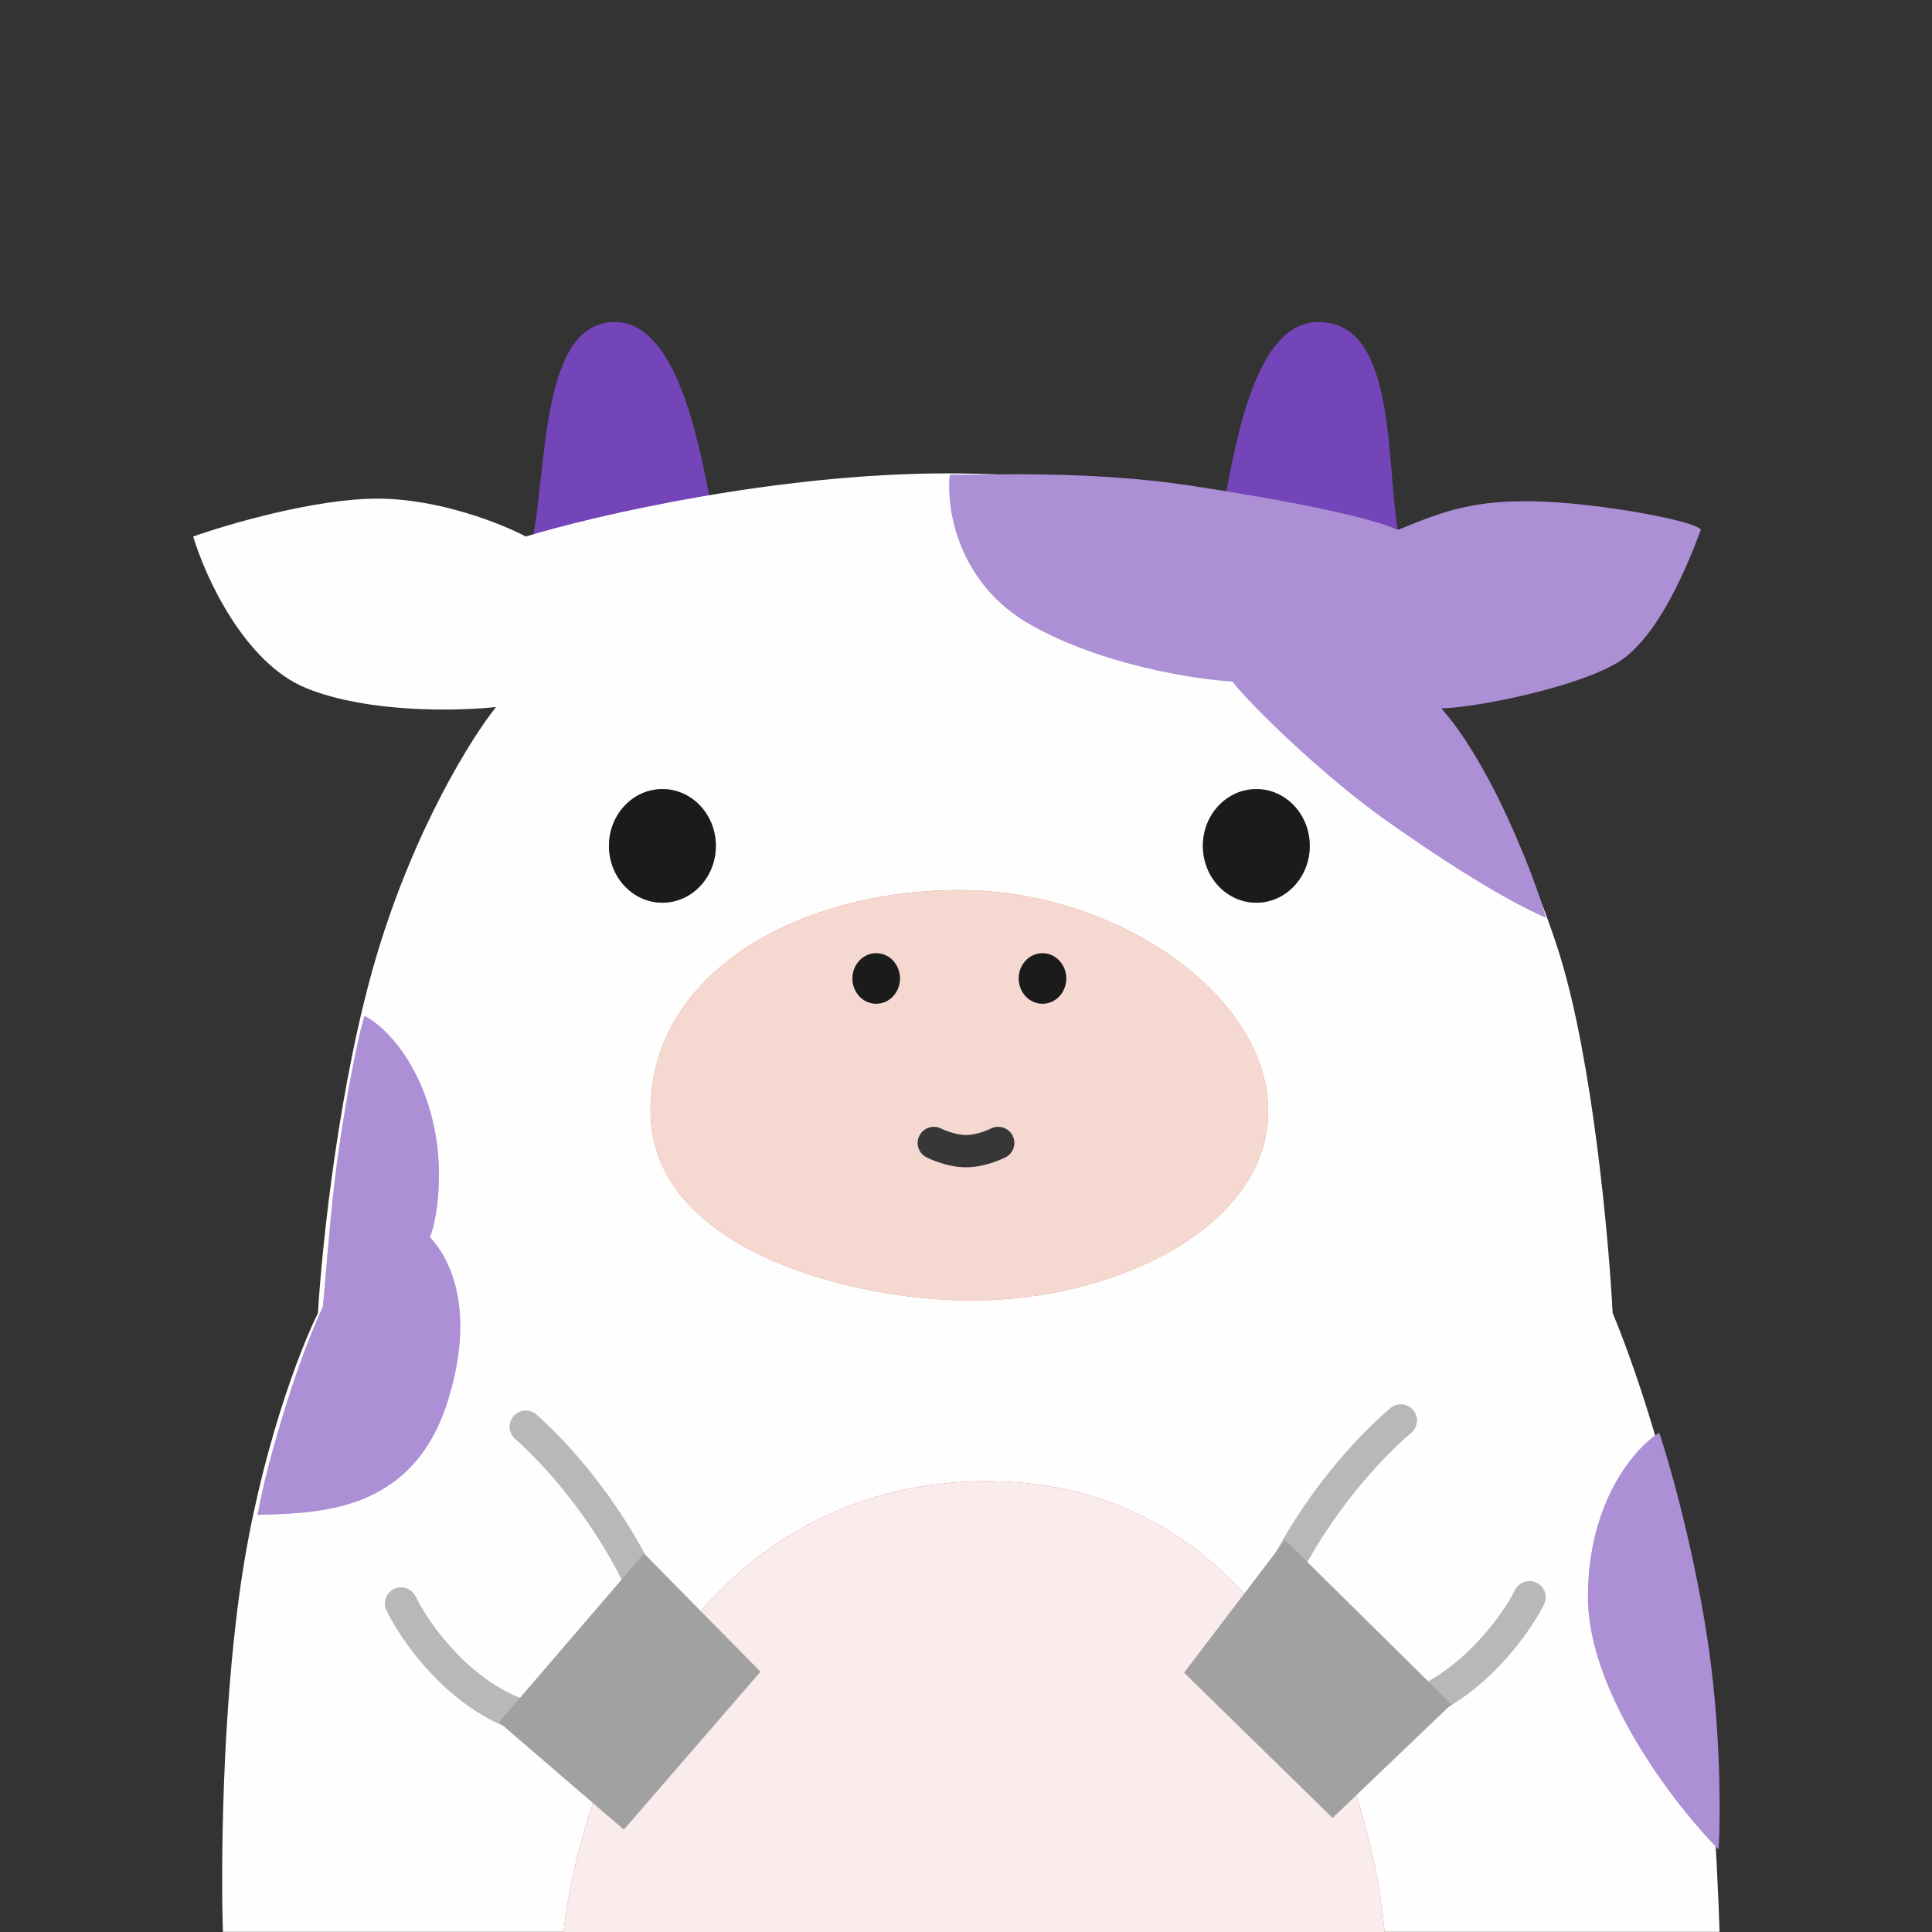 <svg width="120" height="120" viewBox="0 0 120 120" fill="none" xmlns="http://www.w3.org/2000/svg">
<rect x="0" y="0" width="120" height="120" fill="#333333" stroke="none"/>
<path d="M38.191 20C33.5 20 34.011 29.281 33.027 33.725L44.094 30.971C43.356 27.31 42 20 38.191 20Z" fill="#7445B8"/>
<path d="M81.882 20C86.959 20 85.992 29.28 86.959 33.724L76.081 30.971C76.806 27.311 78 20 81.882 20Z" fill="#7445B8"/>
<path d="M23.436 30.971C19.599 30.971 14.213 32.54 12 33.324C12.738 35.808 15.172 41.167 19.009 42.736C22.845 44.304 28.477 44.174 30.814 43.912C29.338 45.742 25.797 51.363 23.436 59.206C21.075 67.049 19.993 77.376 19.747 81.559C18.64 83.782 16.132 90.265 14.951 98.422C13.771 106.579 13.722 116.2 13.845 119.991H106.805C106.682 115.808 106.141 105.638 104.961 98.422C103.78 91.207 101.272 84.174 100.165 81.559C99.919 76.853 98.911 65.795 96.845 59.206C94.779 52.618 91.066 46.265 89.467 43.912C91.681 43.389 96.845 42.736 99.427 41.167C101.858 39.69 104.469 35.546 105.33 33.324C102.871 32.801 97.14 31.755 93.894 31.755C90.648 31.755 87.623 32.801 86.516 33.324C81.721 32.017 69.474 29.402 58.849 29.402C48.225 29.402 36.962 32.017 32.658 33.324C31.182 32.54 27.272 30.971 23.436 30.971Z" fill="#FEFEFE"/>
<path d="M60.752 92.007C42.574 92.414 36.01 110.838 35 120H86C85.158 110.499 78.931 91.599 60.752 92.007Z" fill="#D0333D"/>
<path d="M60.752 92.007C42.574 92.414 36.01 110.838 35 120H86C85.158 110.499 78.931 91.599 60.752 92.007Z" fill="white" fill-opacity="0.9"/>
<path d="M64.002 38.794C59.575 36.285 58.754 31.713 59 29.491C61.5 29.491 67.764 29.226 73.962 30.167C80.159 31.108 85.106 32.128 86.827 32.912C89.778 31.736 91.949 30.672 98.263 31.343C101.952 31.736 105.518 32.52 105.641 32.912C104.903 34.873 103.058 39.579 100.476 41.148C97.894 42.716 91.5 43.991 89.5 43.991C89.992 44.514 91.024 45.745 92.5 48.491C93.881 51.06 95.5 54.991 96 56.991C93.295 55.814 89.409 53.305 86.089 50.952C82.243 48.226 77.774 43.893 76.544 42.324C74.208 42.193 68.429 41.304 64.002 38.794Z" fill="#7445B8"/>
<path d="M64.002 38.794C59.575 36.285 58.754 31.713 59 29.491C61.5 29.491 67.764 29.226 73.962 30.167C80.159 31.108 85.106 32.128 86.827 32.912C89.778 31.736 91.949 30.672 98.263 31.343C101.952 31.736 105.518 32.52 105.641 32.912C104.903 34.873 103.058 39.579 100.476 41.148C97.894 42.716 91.5 43.991 89.5 43.991C89.992 44.514 91.024 45.745 92.5 48.491C93.881 51.06 95.5 54.991 96 56.991C93.295 55.814 89.409 53.305 86.089 50.952C82.243 48.226 77.774 43.893 76.544 42.324C74.208 42.193 68.429 41.304 64.002 38.794Z" fill="white" fill-opacity="0.4"/>
<path d="M59.587 55.285C49.627 55.285 40.405 60.383 40.405 69.01C40.405 77.638 52.947 80.775 60.325 80.775C69.547 80.775 78.77 76.069 78.77 69.01C78.77 61.951 69.547 55.285 59.587 55.285Z" fill="#CE4317"/>
<path d="M59.587 55.285C49.627 55.285 40.405 60.383 40.405 69.01C40.405 77.638 52.947 80.775 60.325 80.775C69.547 80.775 78.77 76.069 78.77 69.01C78.77 61.951 69.547 55.285 59.587 55.285Z" fill="white" fill-opacity="0.8"/>
<ellipse cx="41.143" cy="52.54" rx="3.32" ry="3.529" fill="#898989"/>
<ellipse cx="41.143" cy="52.54" rx="3.32" ry="3.529" fill="black" fill-opacity="0.8"/>
<ellipse cx="78.032" cy="52.54" rx="3.32" ry="3.529" fill="#898989"/>
<ellipse cx="78.032" cy="52.54" rx="3.32" ry="3.529" fill="black" fill-opacity="0.8"/>
<ellipse cx="64.751" cy="60.775" rx="1.476" ry="1.569" fill="#898989"/>
<ellipse cx="64.751" cy="60.775" rx="1.476" ry="1.569" fill="black" fill-opacity="0.8"/>
<ellipse cx="54.423" cy="60.775" rx="1.476" ry="1.569" fill="#898989"/>
<ellipse cx="54.423" cy="60.775" rx="1.476" ry="1.569" fill="black" fill-opacity="0.8"/>
<path d="M58 70.991C58 70.991 59 71.5 60 71.5C61 71.5 62 70.991 62 70.991" stroke="#898989" stroke-width="2" stroke-linecap="round"/>
<path d="M58 70.991C58 70.991 59 71.5 60 71.5C61 71.5 62 70.991 62 70.991" stroke="black" stroke-opacity="0.6" stroke-width="2" stroke-linecap="round"/>
<path d="M32.658 88.618C34.871 90.579 37.453 93.716 39.298 97.245C41.277 101.032 41.88 107.049 35.24 107.049C29.928 107.049 26.141 102.082 24.911 99.598" stroke="#898989" stroke-width="2" stroke-linecap="round"/>
<path d="M32.658 88.618C34.871 90.579 37.453 93.716 39.298 97.245C41.277 101.032 41.88 107.049 35.24 107.049C29.928 107.049 26.141 102.082 24.911 99.598" stroke="white" stroke-opacity="0.4" stroke-width="2" stroke-linecap="round"/>
<path d="M87.005 88.226C84.721 90.187 82.056 93.324 80.152 96.854C78.11 100.64 77.487 106.658 84.34 106.658C89.823 106.658 93.732 101.69 95.001 99.207" stroke="#898989" stroke-width="2" stroke-linecap="round"/>
<path d="M87.005 88.226C84.721 90.187 82.056 93.324 80.152 96.854C78.11 100.64 77.487 106.658 84.34 106.658C89.823 106.658 93.732 101.69 95.001 99.207" stroke="white" stroke-opacity="0.4" stroke-width="2" stroke-linecap="round"/>
<path d="M27.067 70.56C26.329 66.247 23.993 63.763 22.64 63.109C22.148 64.678 21.236 69.557 20.796 73.305C20.427 76.443 20.181 79.972 20.058 81.149C19.812 81.671 18.828 83.894 17.845 87.031C16.861 90.168 16.369 92.129 16 94.09C19.566 93.959 25.591 94.09 27.805 87.031C29.649 81.149 27.805 78.011 26.698 76.835C27.067 76.051 27.53 73.267 27.067 70.56Z" fill="#7445B8"/>
<path d="M27.067 70.56C26.329 66.247 23.993 63.763 22.64 63.109C22.148 64.678 21.236 69.557 20.796 73.305C20.427 76.443 20.181 79.972 20.058 81.149C19.812 81.671 18.828 83.894 17.845 87.031C16.861 90.168 16.369 92.129 16 94.09C19.566 93.959 25.591 94.09 27.805 87.031C29.649 81.149 27.805 78.011 26.698 76.835C27.067 76.051 27.53 73.267 27.067 70.56Z" fill="white" fill-opacity="0.4"/>
<path d="M98.632 99.187C98.632 93.227 101.583 89.906 103.058 88.991C103.673 90.821 105.124 95.893 106.01 101.54C106.895 107.187 106.87 112.782 106.747 114.874C104.042 112.129 98.632 105.148 98.632 99.187Z" fill="#7445B8"/>
<path d="M98.632 99.187C98.632 93.227 101.583 89.906 103.058 88.991C103.673 90.821 105.124 95.893 106.01 101.54C106.895 107.187 106.87 112.782 106.747 114.874C104.042 112.129 98.632 105.148 98.632 99.187Z" fill="white" fill-opacity="0.4"/>
<path d="M40 96.491L31 106.971L38.747 113.638L47.231 103.834L40 96.491Z" fill="#898989"/>
<path d="M40 96.491L31 106.971L38.747 113.638L47.231 103.834L40 96.491Z" fill="white" fill-opacity="0.2"/>
<path d="M90.147 105.854L79.818 95.658L73.547 103.893L82.769 112.913L90.147 105.854Z" fill="#898989"/>
<path d="M90.147 105.854L79.818 95.658L73.547 103.893L82.769 112.913L90.147 105.854Z" fill="white" fill-opacity="0.2"/>
</svg>
